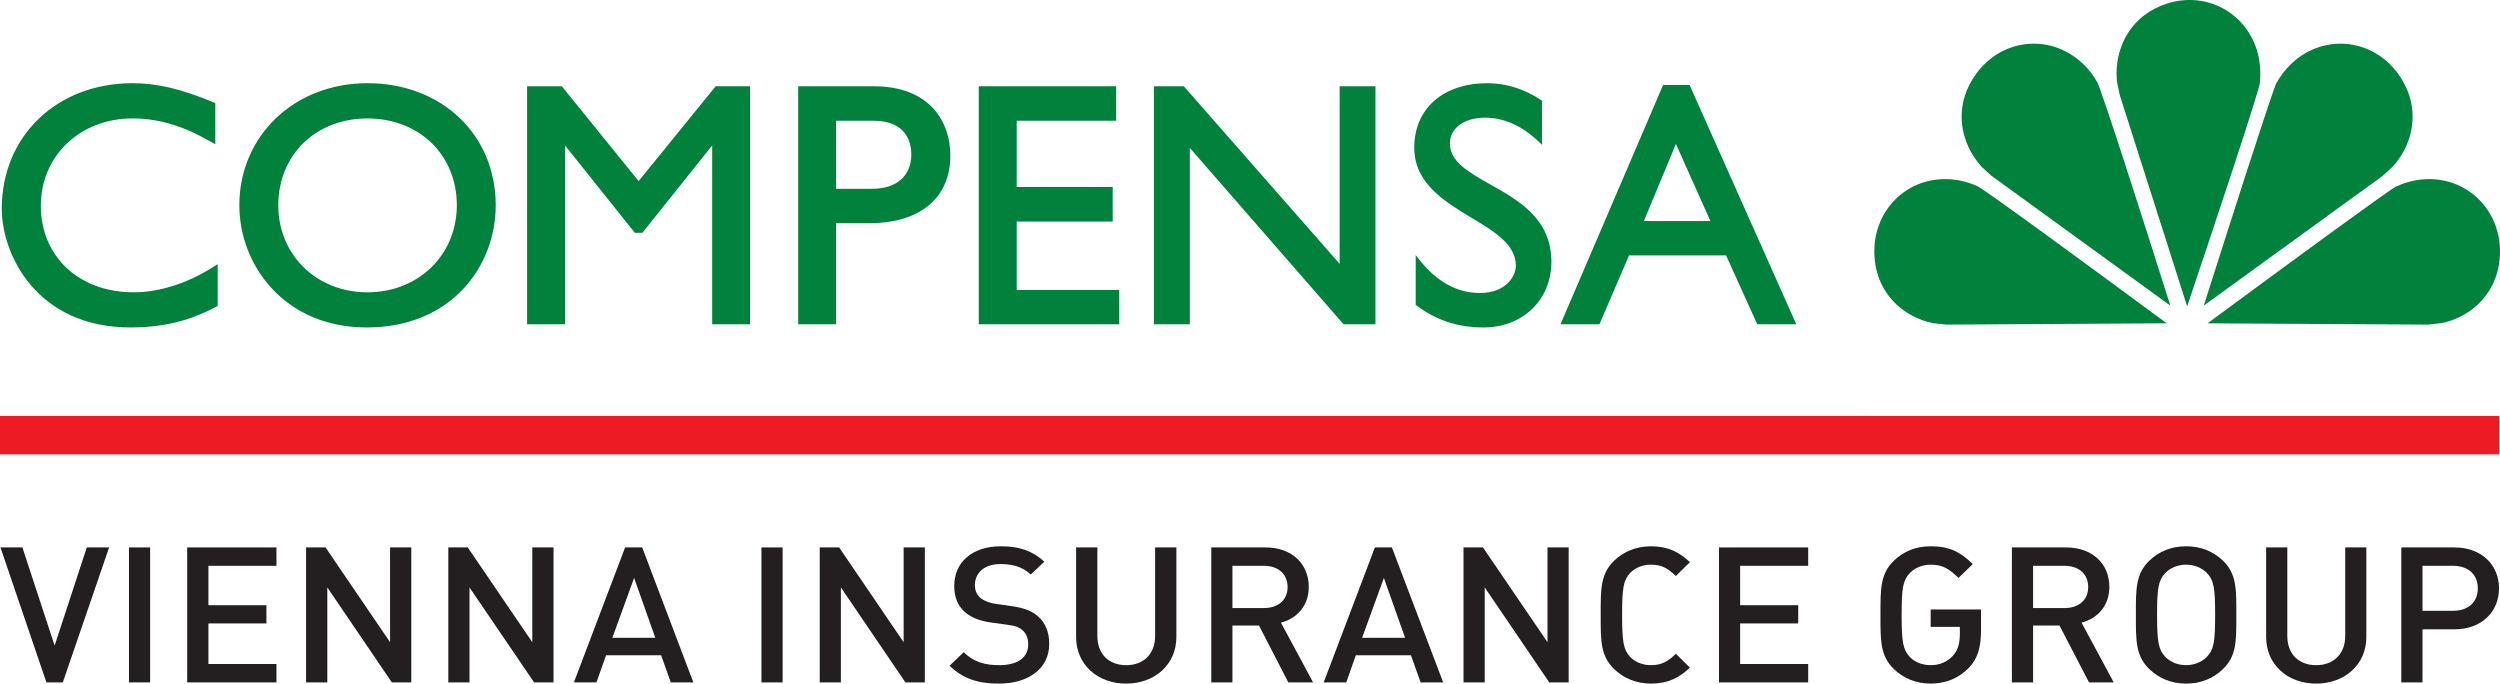 <svg width="256" height="70" viewBox="0 0 256 70" fill="none" xmlns="http://www.w3.org/2000/svg">
<path d="M0 46.526H255.92V42.596L0 42.592V46.526Z" fill="#ED1C24"/>
<path d="M6.433 69.875H4.751L0.047 56.057H2.293L5.594 66.113L8.887 56.057H11.174L6.433 69.875Z" fill="#231F20"/>
<path d="M13.207 56.057H15.372V69.876H13.207V56.057Z" fill="#231F20"/>
<path d="M19.169 69.876V56.057H28.31V57.938H21.342V61.974H27.281V63.839H21.342V67.994H28.31V69.876H19.169Z" fill="#231F20"/>
<path d="M40.125 69.875L33.517 60.152V69.875H31.343V56.057H33.335L39.942 65.763V56.057H42.115V69.875H40.125Z" fill="#231F20"/>
<path d="M54.69 69.875L48.077 60.152V69.875H45.907V56.057H47.897L54.507 65.763V56.057H56.681V69.875H54.69Z" fill="#231F20"/>
<path d="M64.933 59.179L62.705 65.311H67.103L64.933 59.179ZM68.689 69.876L67.701 67.1H62.06L61.078 69.876H58.767L64.011 56.057H65.759L71 69.876H68.689Z" fill="#231F20"/>
<path d="M77.972 56.057H80.14V69.876H77.972V56.057Z" fill="#231F20"/>
<path d="M92.713 69.875L86.107 60.152V69.875H83.941V56.057H85.928L92.533 65.763V56.057H94.703V69.875H92.713Z" fill="#231F20"/>
<path d="M102.295 70C100.146 70 98.601 69.509 97.24 68.167L98.683 66.79C99.728 67.806 100.867 68.113 102.335 68.113C104.207 68.113 105.288 67.332 105.288 65.995C105.288 65.394 105.113 64.886 104.729 64.558C104.367 64.224 104.005 64.09 103.163 63.976L101.477 63.744C100.306 63.588 99.385 63.202 98.761 62.634C98.06 61.996 97.714 61.124 97.714 59.998C97.714 57.592 99.526 55.94 102.498 55.94C104.386 55.94 105.713 56.403 106.939 57.514L105.556 58.83C104.667 58.015 103.647 57.761 102.445 57.761C100.75 57.761 99.83 58.693 99.83 59.92C99.83 60.422 99.989 60.869 100.369 61.203C100.727 61.511 101.313 61.745 101.976 61.84L103.606 62.069C104.934 62.266 105.675 62.579 106.274 63.099C107.06 63.76 107.441 64.753 107.441 65.94C107.441 68.482 105.288 70 102.295 70Z" fill="#231F20"/>
<path d="M115.319 70C112.405 70 110.193 68.069 110.193 65.22V56.057H112.37V65.121C112.37 66.967 113.528 68.113 115.319 68.113C117.106 68.113 118.285 66.967 118.285 65.121V56.057H120.462V65.22C120.462 68.069 118.232 70 115.319 70Z" fill="#231F20"/>
<path d="M129.419 57.938H126.201V62.266H129.419C130.861 62.266 131.848 61.469 131.848 60.112C131.848 58.751 130.861 57.938 129.419 57.938ZM131.925 69.876L128.92 64.055H126.201V69.876H124.036V56.057H129.585C132.292 56.057 134.018 57.741 134.018 60.093C134.018 62.069 132.776 63.335 131.168 63.76L134.46 69.876H131.925Z" fill="#231F20"/>
<path d="M141.71 59.179L139.48 65.311H143.88L141.71 59.179ZM145.472 69.876L144.481 67.1H138.838L137.855 69.876H135.546L140.789 56.057H142.531L147.781 69.876H145.472Z" fill="#231F20"/>
<path d="M158.645 69.875L152.035 60.152V69.875H149.864V56.057H151.855L158.465 65.763V56.057H160.633V69.875H158.645Z" fill="#231F20"/>
<path d="M169.054 70C167.563 70 166.283 69.465 165.292 68.518C163.889 67.16 163.91 65.626 163.91 62.966C163.91 60.305 163.889 58.773 165.292 57.408C166.283 56.466 167.563 55.94 169.054 55.94C170.841 55.94 171.98 56.559 173.05 57.566L171.605 58.983C170.863 58.267 170.24 57.823 169.054 57.823C168.212 57.823 167.446 58.135 166.94 58.653C166.245 59.397 166.104 60.187 166.104 62.966C166.104 65.743 166.245 66.539 166.94 67.279C167.446 67.806 168.212 68.113 169.054 68.113C170.24 68.113 170.863 67.663 171.605 66.949L173.05 68.364C171.98 69.373 170.841 70 169.054 70Z" fill="#231F20"/>
<path d="M176.023 69.876V56.057H185.159V57.938H178.19V61.974H184.138V63.839H178.19V67.994H185.159V69.876H176.023Z" fill="#231F20"/>
<path d="M201.593 68.404C200.586 69.429 199.267 70 197.701 70C196.21 70 194.93 69.464 193.939 68.519C192.533 67.16 192.559 65.626 192.559 62.966C192.559 60.305 192.533 58.772 193.939 57.408C194.93 56.466 196.169 55.939 197.701 55.939C199.643 55.939 200.736 56.521 202.014 57.761L200.55 59.179C199.643 58.306 198.987 57.823 197.701 57.823C196.859 57.823 196.069 58.154 195.57 58.674C194.868 59.413 194.728 60.188 194.728 62.966C194.728 65.742 194.868 66.539 195.57 67.278C196.069 67.805 196.859 68.112 197.701 68.112C198.645 68.112 199.424 67.766 199.985 67.139C200.511 66.576 200.689 65.806 200.689 64.941V64.189H197.701V62.408H202.857V64.48C202.857 66.269 202.538 67.427 201.593 68.404Z" fill="#231F20"/>
<path d="M211.403 57.938H208.189V62.266H211.403C212.847 62.266 213.831 61.469 213.831 60.112C213.831 58.751 212.847 57.938 211.403 57.938ZM213.916 69.876L210.895 64.055H208.189V69.876H206.019V56.057H211.559C214.273 56.057 215.998 57.741 215.998 60.093C215.998 62.069 214.759 63.335 213.15 63.76L216.444 69.876H213.916Z" fill="#231F20"/>
<path d="M225.988 58.674C225.479 58.154 224.7 57.823 223.858 57.823C223.008 57.823 222.226 58.154 221.727 58.674C221.025 59.413 220.885 60.188 220.885 62.966C220.885 65.743 221.025 66.514 221.727 67.259C222.226 67.782 223.008 68.112 223.858 68.112C224.7 68.112 225.479 67.782 225.988 67.259C226.691 66.514 226.83 65.743 226.83 62.966C226.83 60.188 226.691 59.413 225.988 58.674ZM227.626 68.519C226.643 69.464 225.379 70 223.858 70C222.328 70 221.087 69.464 220.096 68.519C218.691 67.16 218.713 65.626 218.713 62.966C218.713 60.305 218.691 58.773 220.096 57.408C221.087 56.466 222.328 55.939 223.858 55.939C225.379 55.939 226.643 56.466 227.626 57.408C229.038 58.773 229.001 60.305 229.001 62.966C229.001 65.626 229.038 67.16 227.626 68.519" fill="#231F20"/>
<path d="M237.171 70C234.259 70 232.051 68.069 232.051 65.22V56.057H234.221V65.121C234.221 66.967 235.384 68.113 237.171 68.113C238.957 68.113 240.151 66.967 240.151 65.121V56.057H242.314V65.22C242.314 68.069 240.087 70 237.171 70Z" fill="#231F20"/>
<path d="M251.193 57.938H248.065V62.545H251.193C252.706 62.545 253.728 61.706 253.728 60.242C253.728 58.792 252.706 57.938 251.193 57.938ZM251.318 64.445H248.065V69.876H245.894V56.057H251.318C254.111 56.057 255.899 57.843 255.899 60.242C255.899 62.659 254.111 64.445 251.318 64.445" fill="#231F20"/>
<path d="M168.333 22.637C168.558 22.102 171.284 15.537 171.612 14.735C171.961 15.521 174.906 22.087 175.147 22.637H168.333ZM173.013 8.699H170.303L159.797 33.208H163.78C163.78 33.208 166.697 26.414 166.814 26.155H176.752C176.861 26.407 179.945 33.208 179.945 33.208H183.94L173.013 8.699ZM152.577 18.875C150.366 17.618 148.469 16.549 148.469 14.681C148.469 13.126 149.937 12.049 152.056 12.049C153.991 12.049 155.836 12.867 157.538 14.476L157.897 14.83V10.302L157.811 10.247C156.113 9.116 154.216 8.519 152.336 8.519C147.779 8.519 144.82 11.111 144.82 15.128C144.82 18.765 147.928 20.634 150.669 22.291C153.013 23.697 155.224 25.024 155.224 27.2C155.224 28.291 154.216 30.003 151.526 30.003C149.22 30.003 147.09 28.825 145.357 26.61L144.968 26.124V31.205L145.043 31.276C147.09 32.807 149.283 33.531 151.911 33.531C155.93 33.531 158.862 30.702 158.862 26.815C158.862 22.4 155.521 20.524 152.577 18.875V18.875ZM137.18 27.018C136.456 26.186 121.222 8.833 121.222 8.833H118.161V33.208H121.837V15.144C122.554 15.976 137.585 33.208 137.585 33.208H140.848V8.833H137.18V27.018ZM104.112 22.683H113.94V19.149H104.112V12.364H114.294V8.833H100.225V33.208H114.61V29.689H104.112V22.683ZM89.322 19.33H85.614V12.364H89.454C92.939 12.364 93.317 14.759 93.317 15.803C93.317 18.011 91.826 19.33 89.322 19.33V19.33ZM89.454 8.833H81.736V33.208H85.614V22.857H88.998C94.205 22.857 97.316 20.272 97.316 15.937C97.316 12.505 95.249 8.833 89.454 8.833V8.833ZM65.396 18.545C65.077 18.144 57.53 8.833 57.53 8.833H53.975V33.208H57.857V14.892C58.441 15.615 65.007 23.838 65.007 23.838H65.782C65.782 23.838 72.343 15.615 72.928 14.892V33.208H76.806V8.833H73.286C73.286 8.833 65.712 18.144 65.396 18.545V18.545ZM37.623 29.933C32.421 29.933 28.496 26.108 28.496 21.026C28.496 15.859 32.336 12.128 37.623 12.128C42.932 12.128 46.779 15.859 46.779 21.026C46.779 26.108 42.842 29.933 37.623 29.933ZM37.623 8.519C30.147 8.519 24.509 13.903 24.509 21.026C24.509 27.098 29.08 33.531 37.546 33.531C46.23 33.531 50.762 27.247 50.762 21.026C50.762 13.786 45.229 8.519 37.623 8.519V8.519ZM13.687 29.933C8.091 29.933 4.181 26.28 4.181 21.058C4.181 15.961 8.208 12.128 13.546 12.128C16.268 12.128 18.784 12.882 21.713 14.586L22.047 14.767V10.561L21.915 10.506C18.585 9.108 16.089 8.519 13.578 8.519C5.82 8.519 0.182 13.934 0.182 21.372C0.182 26.076 3.761 33.531 13.371 33.531C17.518 33.531 20.151 32.454 22.164 31.402L22.289 31.338V27.042L21.954 27.262C19.29 28.983 16.358 29.933 13.687 29.933" fill="#00813C"/>
<path d="M197.959 33.098L199.314 33.239C199.314 33.239 220.046 33.114 221.869 33.106C214.189 27.443 203.251 19.416 202.484 19.063C201.417 18.584 200.303 18.34 199.173 18.34C195.101 18.34 191.931 21.584 191.931 25.731C191.931 29.972 194.922 32.493 197.959 33.098Z" fill="#00813C"/>
<path d="M212.523 5.888C209.236 3.477 204.766 4.215 202.351 7.569C201.307 9.006 200.872 10.506 200.872 11.932C200.872 13.919 201.713 15.764 202.936 17.1L203.94 18.011C203.94 18.011 220.766 30.216 222.239 31.291C219.354 22.158 215.186 9.179 214.766 8.441C214.197 7.412 213.442 6.556 212.523 5.888Z" fill="#00813C"/>
<path d="M221.923 0.359C218.27 1.529 216.736 4.631 216.736 7.514C216.736 7.812 216.751 8.103 216.783 8.393L217.063 9.728C217.063 9.728 223.41 29.627 223.963 31.37C227.024 22.291 231.308 9.367 231.409 8.511C231.445 8.182 231.456 7.844 231.456 7.514C231.456 6.697 231.339 5.888 231.098 5.103C229.867 1.192 225.832 -0.882 221.923 0.359Z" fill="#00813C"/>
<path d="M248.745 18.34C247.621 18.34 246.511 18.584 245.366 19.094C244.672 19.416 233.73 27.443 226.058 33.106C227.878 33.114 248.622 33.239 248.622 33.239C248.622 33.239 249.965 33.098 250.015 33.082C253.002 32.494 256 29.972 256 25.731C256 21.584 252.807 18.34 248.745 18.34Z" fill="#00813C"/>
<path d="M247.048 11.939C247.048 10.506 246.615 9.006 245.575 7.569C243.154 4.215 238.691 3.477 235.397 5.888C234.497 6.556 233.73 7.411 233.11 8.496C232.695 9.258 227.85 24.435 225.669 31.291C229.295 28.668 243.982 18.01 243.982 18.01C243.982 18.01 244.988 17.099 245.019 17.052C246.222 15.748 247.048 13.919 247.048 11.939Z" fill="#00813C"/>
</svg>
